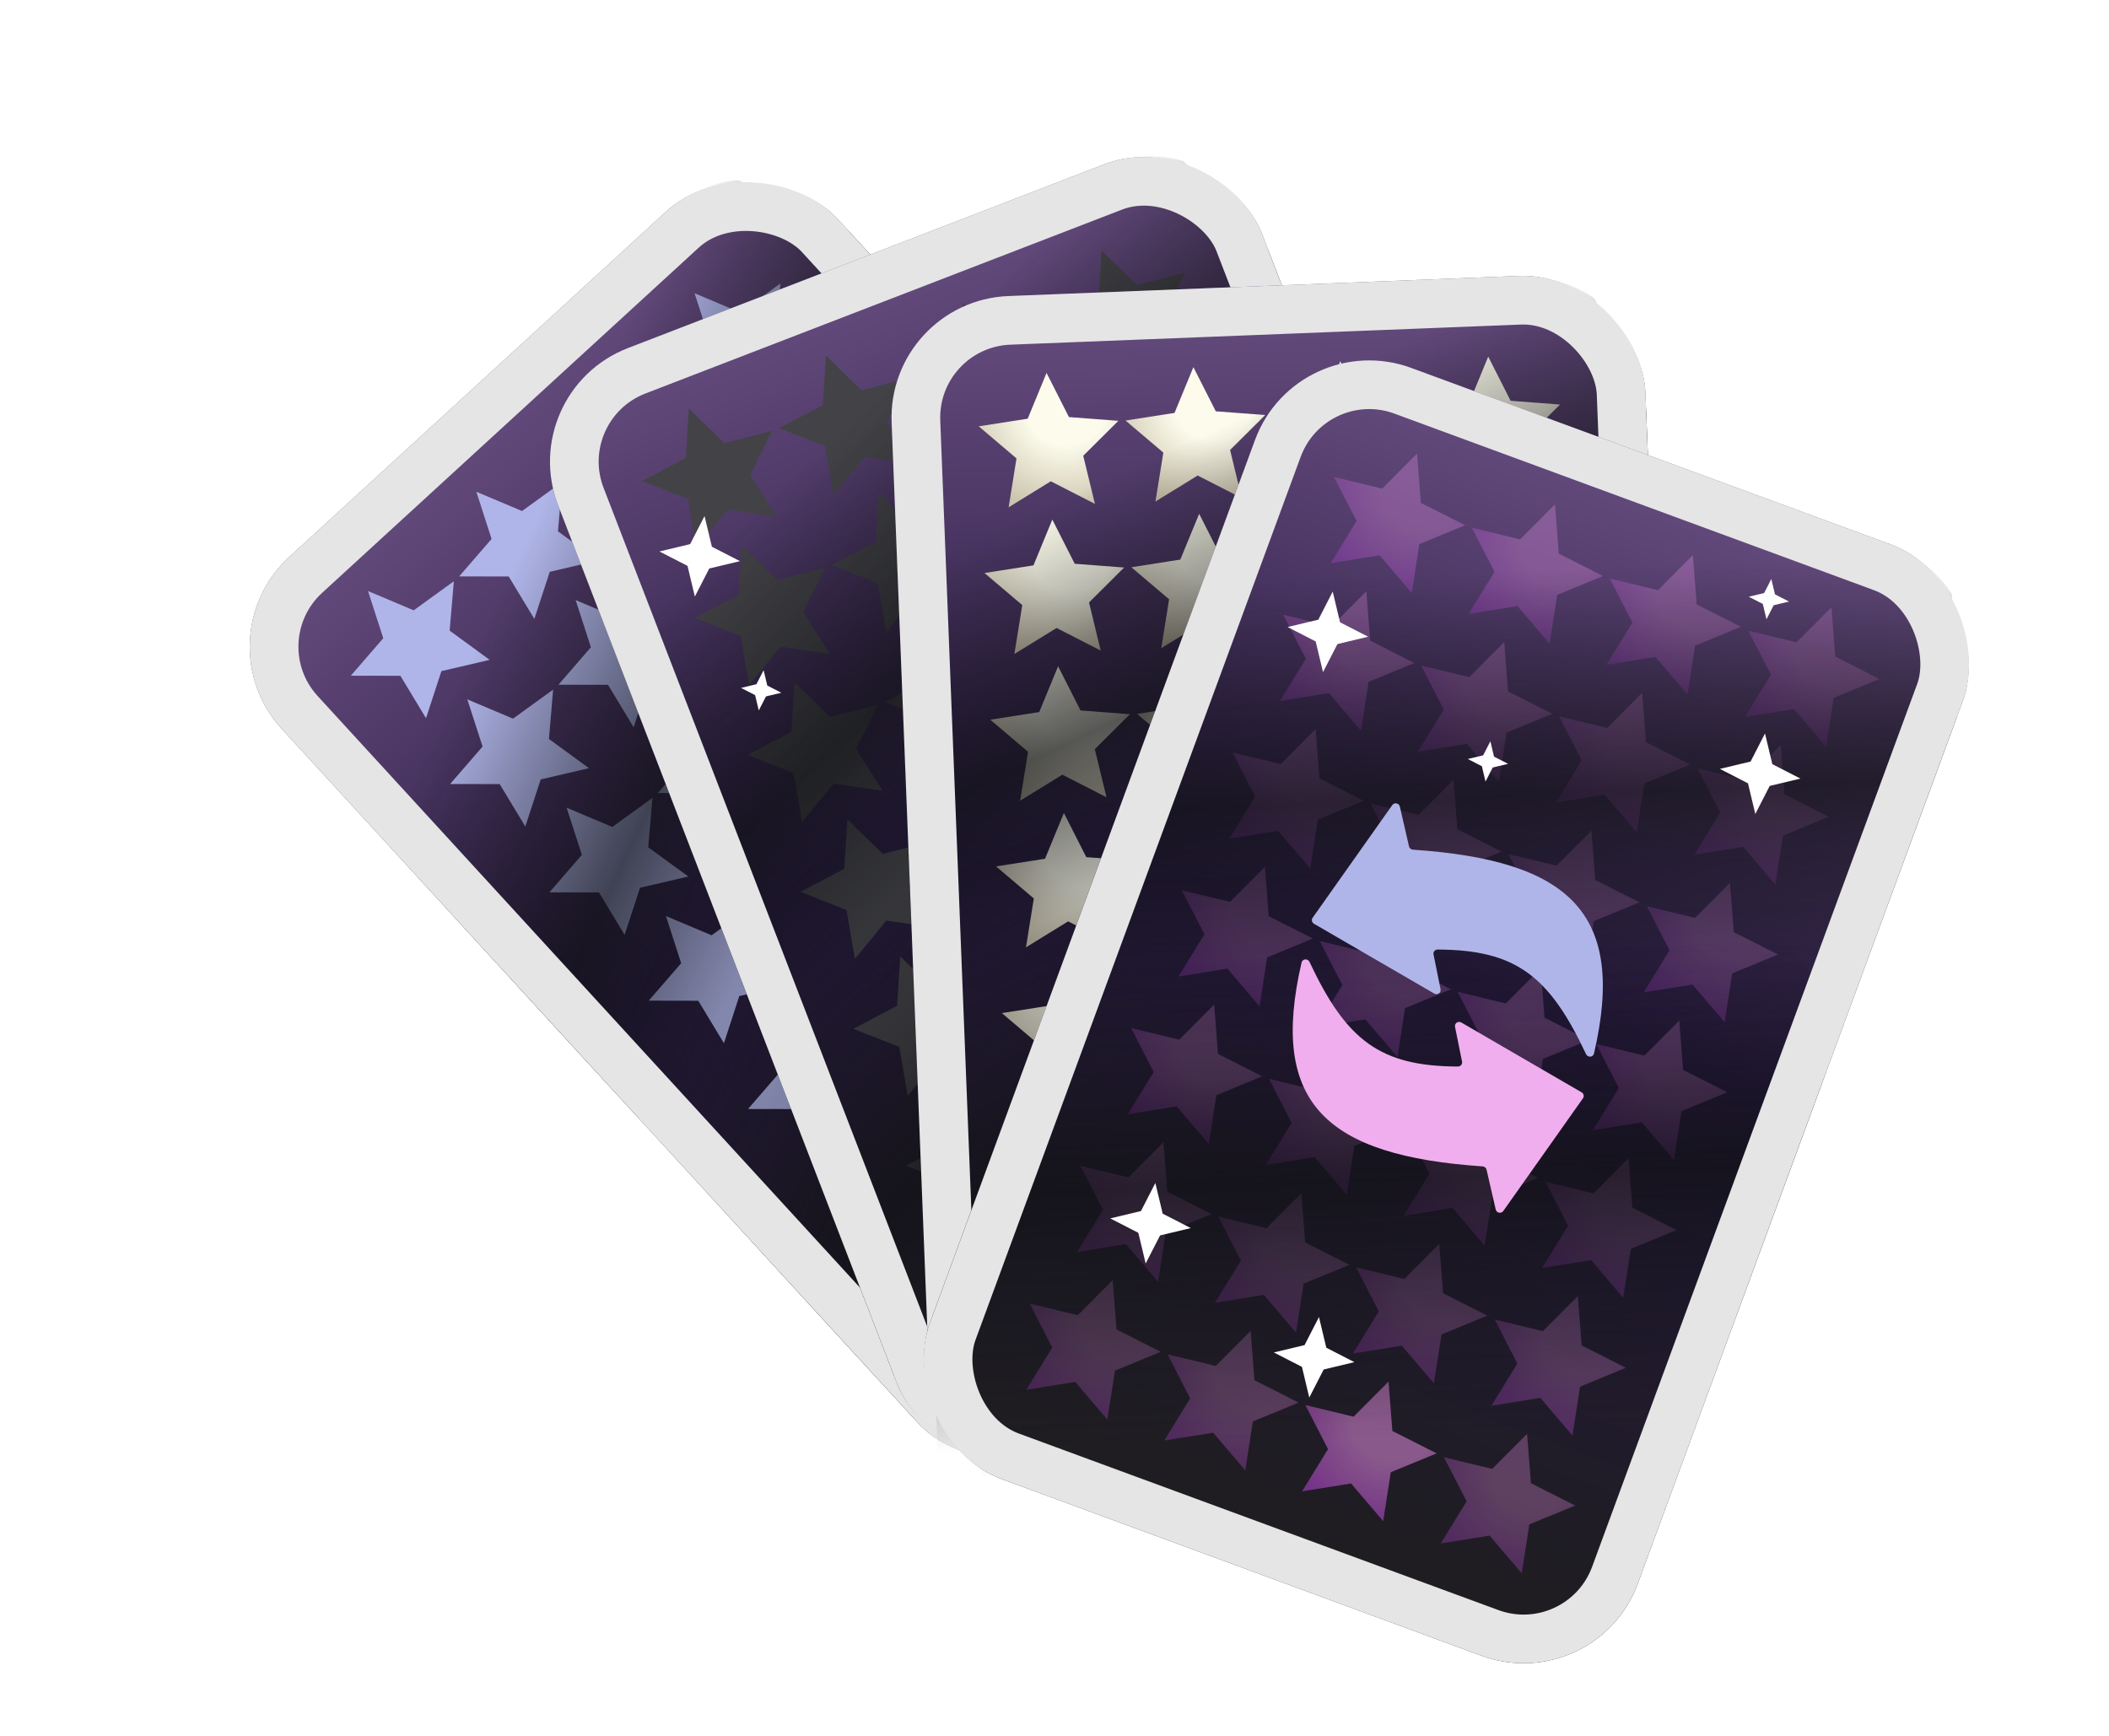 <svg width="260" height="214" viewBox="0 0 260 214" fill="none" xmlns="http://www.w3.org/2000/svg">
<rect x="24.597" y="78.807" width="93" height="146.143" rx="15" transform="rotate(-42.51 24.597 78.807)" fill="url(#paint0_linear_347_2192)"/>
<path d="M159.08 116.285L164.71 118.661L169.661 115.078L169.141 121.166L174.078 124.767L168.127 126.154L166.228 131.963L163.07 126.732L156.959 126.72L160.958 122.1L159.08 116.285Z" fill="#B0B5E9"/>
<path d="M145.533 128.519L151.163 130.894L156.113 127.311L155.593 133.4L160.53 137.001L154.579 138.388L152.68 144.196L149.522 138.965L143.411 138.954L147.41 134.334L145.533 128.519Z" fill="#B0B5E9"/>
<path d="M145.533 128.519L151.163 130.894L156.113 127.311L155.593 133.4L160.53 137.001L154.579 138.388L152.68 144.196L149.522 138.965L143.411 138.954L147.41 134.334L145.533 128.519Z" fill="#B0B5E9"/>
<path d="M132.178 140.76L137.808 143.136L142.758 139.553L142.238 145.642L147.175 149.242L141.224 150.63L139.325 156.438L136.167 151.207L130.056 151.196L134.055 146.575L132.178 140.76Z" fill="#B0B5E9"/>
<path d="M118.823 153.002L124.453 155.378L129.403 151.795L128.883 157.884L133.82 161.484L127.869 162.872L125.97 168.68L122.812 163.449L116.701 163.438L120.7 158.817L118.823 153.002Z" fill="#B0B5E9"/>
<path d="M146.839 102.93L152.469 105.305L157.419 101.723L156.899 107.811L161.837 111.412L155.885 112.799L153.987 118.608L150.828 113.376L144.717 113.365L148.716 108.745L146.839 102.93Z" fill="#B0B5E9"/>
<path d="M133.291 115.163L138.921 117.539L143.871 113.956L143.352 120.045L148.289 123.645L142.338 125.033L140.439 130.841L137.28 125.61L131.17 125.599L135.169 120.978L133.291 115.163Z" fill="#B0B5E9"/>
<path d="M119.936 127.405L125.566 129.781L130.516 126.198L129.997 132.287L134.934 135.887L128.983 137.275L127.084 143.083L123.925 137.852L117.815 137.841L121.814 133.22L119.936 127.405Z" fill="#B0B5E9"/>
<path d="M106.581 139.647L112.211 142.023L117.161 138.44L116.642 144.528L121.579 148.129L115.628 149.517L113.729 155.325L110.57 150.094L104.46 150.083L108.459 145.462L106.581 139.647Z" fill="#B0B5E9"/>
<path d="M134.596 89.575L140.227 91.95L145.177 88.368L144.657 94.456L149.594 98.057L143.643 99.444L141.744 105.252L138.586 100.021L132.475 100.01L136.474 95.39L134.596 89.575Z" fill="#B0B5E9"/>
<path d="M121.049 101.808L126.679 104.184L131.629 100.601L131.11 106.69L136.047 110.29L130.096 111.678L128.197 117.486L125.039 112.255L118.928 112.244L122.927 107.623L121.049 101.808Z" fill="#B0B5E9"/>
<path d="M107.694 114.05L113.324 116.426L118.274 112.843L117.755 118.932L122.692 122.532L116.741 123.92L114.842 129.728L111.684 124.497L105.573 124.486L109.572 119.865L107.694 114.05Z" fill="#B0B5E9"/>
<path d="M94.339 126.292L99.969 128.668L104.919 125.085L104.399 131.173L109.337 134.774L103.385 136.162L101.487 141.97L98.328 136.739L92.217 136.728L96.216 132.107L94.339 126.292Z" fill="#B0B5E9"/>
<path d="M122.355 76.22L127.985 78.595L132.935 75.013L132.415 81.101L137.353 84.702L131.402 86.089L129.503 91.897L126.344 86.666L120.234 86.655L124.233 82.035L122.355 76.22Z" fill="#B0B5E9"/>
<path d="M108.807 88.453L114.437 90.829L119.387 87.246L118.868 93.335L123.805 96.935L117.854 98.323L115.955 104.131L112.796 98.9L106.686 98.889L110.685 94.268L108.807 88.453Z" fill="#B0B5E9"/>
<path d="M95.452 100.695L101.082 103.071L106.032 99.488L105.513 105.576L110.45 109.177L104.499 110.565L102.6 116.373L99.441 111.142L93.331 111.131L97.33 106.51L95.452 100.695Z" fill="#B0B5E9"/>
<path d="M82.097 112.937L87.727 115.313L92.677 111.73L92.158 117.818L97.095 121.419L91.144 122.806L89.245 128.615L86.086 123.384L79.976 123.372L83.975 118.752L82.097 112.937Z" fill="#B0B5E9"/>
<path d="M110.113 62.865L115.743 65.24L120.693 61.657L120.174 67.746L125.111 71.347L119.16 72.734L117.261 78.542L114.103 73.311L107.992 73.3L111.991 68.68L110.113 62.865Z" fill="#B0B5E9"/>
<path d="M96.565 75.098L102.195 77.474L107.145 73.891L106.626 79.98L111.563 83.58L105.612 84.968L103.713 90.776L100.555 85.545L94.444 85.534L98.443 80.913L96.565 75.098Z" fill="#B0B5E9"/>
<path d="M83.21 87.34L88.84 89.716L93.79 86.133L93.271 92.221L98.208 95.822L92.257 97.21L90.358 103.018L87.2 97.787L81.089 97.775L85.088 93.155L83.21 87.34Z" fill="#B0B5E9"/>
<path d="M69.855 99.582L75.485 101.957L80.436 98.375L79.916 104.463L84.853 108.064L78.902 109.451L77.003 115.26L73.845 110.028L67.734 110.017L71.733 105.397L69.855 99.582Z" fill="#B0B5E9"/>
<path d="M97.871 49.51L103.501 51.885L108.451 48.302L107.932 54.391L112.869 57.992L106.918 59.379L105.019 65.187L101.86 59.956L95.75 59.945L99.749 55.325L97.871 49.51Z" fill="#B0B5E9"/>
<path d="M84.323 61.743L89.954 64.119L94.904 60.536L94.384 66.624L99.321 70.225L93.37 71.612L91.471 77.421L88.313 72.19L82.202 72.178L86.201 67.558L84.323 61.743Z" fill="#B0B5E9"/>
<path d="M70.969 73.985L76.599 76.361L81.549 72.778L81.029 78.866L85.966 82.467L80.015 83.854L78.117 89.663L74.958 84.431L68.847 84.42L72.846 79.8L70.969 73.985Z" fill="#B0B5E9"/>
<path d="M57.613 86.227L63.243 88.602L68.193 85.02L67.674 91.108L72.611 94.709L66.66 96.096L64.761 101.904L61.602 96.673L55.492 96.662L59.491 92.042L57.613 86.227Z" fill="#B0B5E9"/>
<path d="M85.629 36.155L91.259 38.53L96.209 34.947L95.69 41.036L100.627 44.637L94.676 46.024L92.777 51.832L89.619 46.601L83.508 46.59L87.507 41.97L85.629 36.155Z" fill="#B0B5E9"/>
<path d="M72.081 48.388L77.711 50.764L82.662 47.181L82.142 53.269L87.079 56.87L81.128 58.258L79.229 64.066L76.071 58.834L69.96 58.824L73.959 54.203L72.081 48.388Z" fill="#B0B5E9"/>
<path d="M58.726 60.63L64.356 63.005L69.306 59.423L68.787 65.511L73.724 69.112L67.773 70.499L65.874 76.308L62.716 71.076L56.605 71.065L60.604 66.445L58.726 60.63Z" fill="#B0B5E9"/>
<path d="M45.371 72.872L51.001 75.247L55.952 71.665L55.432 77.753L60.369 81.354L54.418 82.741L52.519 88.549L49.361 83.318L43.25 83.307L47.249 78.687L45.371 72.872Z" fill="#B0B5E9"/>
<path fill-rule="evenodd" clip-rule="evenodd" d="M133.644 60.138L94.009 145.033L78.79 137.928L47.356 103.636L84.353 24.391C86.403 23.123 88.684 22.398 90.996 22.209L104.771 28.64L133.644 60.138Z" fill="url(#paint1_linear_347_2192)"/>
<path fill-rule="evenodd" clip-rule="evenodd" d="M167.7 97.291L128.121 182.067L112.614 174.828L81.412 140.789L118.613 61.106C121.501 59.44 124.809 58.822 128.003 59.228L136.287 63.096C136.586 63.373 136.877 63.666 137.158 63.972L167.7 97.291Z" fill="url(#paint2_linear_347_2192)"/>
<rect x="28.836" y="78.991" width="87" height="140.143" rx="12" transform="rotate(-42.51 28.836 78.991)" stroke="#E5E5E5" stroke-width="6"/>
<rect x="63.414" y="48.316" width="93" height="146" rx="15" transform="rotate(-21.099 63.414 48.316)" fill="url(#paint3_linear_347_2192)"/>
<path d="M174.893 132.192L179.265 136.454L185.182 134.925L182.474 140.4L185.754 145.549L179.708 144.671L175.819 149.382L174.79 143.364L169.107 141.127L174.517 138.286L174.893 132.192Z" fill="#434347"/>
<path d="M157.815 138.636L162.187 142.898L168.103 141.368L165.396 146.843L168.676 151.992L162.63 151.114L158.741 155.826L157.712 149.808L152.028 147.571L157.438 144.73L157.815 138.636Z" fill="#434347"/>
<path d="M157.815 138.636L162.187 142.898L168.103 141.368L165.396 146.843L168.676 151.992L162.63 151.114L158.741 155.826L157.712 149.808L152.028 147.571L157.438 144.73L157.815 138.636Z" fill="#434347"/>
<path d="M140.913 145.158L145.285 149.419L151.201 147.89L148.493 153.365L151.773 158.514L145.727 157.636L141.838 162.348L140.81 156.33L135.126 154.093L140.536 151.252L140.913 145.158Z" fill="#434347"/>
<path d="M124.01 151.679L128.383 155.941L134.299 154.412L131.591 159.887L134.871 165.036L128.825 164.158L124.936 168.869L123.907 162.852L118.224 160.615L123.634 157.774L124.01 151.679Z" fill="#434347"/>
<path d="M168.378 115.306L172.75 119.568L178.666 118.039L175.959 123.514L179.239 128.663L173.193 127.785L169.304 132.496L168.275 126.479L162.591 124.241L168.001 121.4L168.378 115.306Z" fill="#434347"/>
<path d="M151.299 121.75L155.672 126.012L161.588 124.483L158.88 129.958L162.16 135.107L156.114 134.229L152.225 138.94L151.196 132.922L145.513 130.685L150.923 127.844L151.299 121.75Z" fill="#434347"/>
<path d="M134.397 128.272L138.769 132.534L144.685 131.004L141.978 136.479L145.258 141.628L139.212 140.75L135.323 145.462L134.294 139.444L128.61 137.207L134.02 134.366L134.397 128.272Z" fill="#434347"/>
<path d="M117.495 134.794L121.867 139.055L127.783 137.526L125.075 143.001L128.355 148.15L122.31 147.272L118.42 151.984L117.392 145.966L111.708 143.729L117.118 140.888L117.495 134.794Z" fill="#434347"/>
<path d="M161.862 98.42L166.235 102.682L172.151 101.153L169.443 106.628L172.723 111.777L166.677 110.899L162.788 115.61L161.759 109.593L156.076 107.356L161.486 104.515L161.862 98.42Z" fill="#434347"/>
<path d="M144.784 104.864L149.156 109.126L155.072 107.597L152.365 113.072L155.644 118.221L149.599 117.343L145.709 122.054L144.681 116.037L138.997 113.799L144.407 110.958L144.784 104.864Z" fill="#434347"/>
<path d="M127.881 111.386L132.254 115.648L138.17 114.119L135.462 119.594L138.742 124.743L132.696 123.865L128.807 128.576L127.778 122.558L122.095 120.321L127.505 117.48L127.881 111.386Z" fill="#434347"/>
<path d="M110.979 117.908L115.351 122.17L121.268 120.64L118.56 126.115L121.84 131.265L115.794 130.386L111.905 135.098L110.876 129.08L105.192 126.843L110.602 124.002L110.979 117.908Z" fill="#434347"/>
<path d="M155.347 81.535L159.719 85.796L165.635 84.267L162.927 89.742L166.207 94.891L160.162 94.013L156.272 98.725L155.244 92.707L149.56 90.47L154.97 87.629L155.347 81.535Z" fill="#434347"/>
<path d="M138.269 87.978L142.641 92.24L148.557 90.711L145.849 96.186L149.129 101.335L143.083 100.457L139.194 105.169L138.166 99.151L132.482 96.914L137.892 94.073L138.269 87.978Z" fill="#434347"/>
<path d="M121.366 94.5L125.739 98.762L131.655 97.233L128.947 102.708L132.227 107.857L126.181 106.979L122.292 111.69L121.263 105.673L115.58 103.436L120.99 100.594L121.366 94.5Z" fill="#434347"/>
<path d="M104.464 101.022L108.836 105.284L114.752 103.755L112.045 109.23L115.325 114.379L109.279 113.501L105.39 118.212L104.361 112.195L98.677 109.957L104.087 107.116L104.464 101.022Z" fill="#434347"/>
<path d="M148.832 64.649L153.204 68.911L159.12 67.382L156.412 72.856L159.692 78.005L153.646 77.127L149.757 81.839L148.728 75.821L143.045 73.584L148.455 70.743L148.832 64.649Z" fill="#434347"/>
<path d="M131.753 71.093L136.125 75.355L142.041 73.825L139.334 79.3L142.614 84.449L136.568 83.571L132.679 88.283L131.65 82.265L125.966 80.028L131.376 77.187L131.753 71.093Z" fill="#434347"/>
<path d="M114.851 77.615L119.223 81.876L125.139 80.347L122.431 85.822L125.711 90.971L119.665 90.093L115.776 94.805L114.748 88.787L109.064 86.55L114.474 83.709L114.851 77.615Z" fill="#434347"/>
<path d="M97.948 84.136L102.321 88.398L108.237 86.869L105.529 92.344L108.809 97.493L102.763 96.615L98.874 101.326L97.845 95.309L92.162 93.072L97.572 90.231L97.948 84.136Z" fill="#434347"/>
<path d="M142.316 47.763L146.688 52.025L152.604 50.496L149.897 55.971L153.177 61.12L147.131 60.242L143.242 64.953L142.213 58.935L136.529 56.698L141.939 53.857L142.316 47.763Z" fill="#434347"/>
<path d="M125.238 54.207L129.61 58.469L135.526 56.94L132.819 62.414L136.098 67.564L130.053 66.686L126.164 71.397L125.135 65.379L119.451 63.142L124.861 60.301L125.238 54.207Z" fill="#434347"/>
<path d="M108.335 60.729L112.708 64.99L118.624 63.461L115.916 68.936L119.196 74.085L113.15 73.207L109.261 77.919L108.232 71.901L102.549 69.664L107.959 66.823L108.335 60.729Z" fill="#434347"/>
<path d="M91.433 67.251L95.805 71.512L101.722 69.983L99.014 75.458L102.294 80.607L96.248 79.729L92.359 84.441L91.33 78.423L85.647 76.186L91.057 73.345L91.433 67.251Z" fill="#434347"/>
<path d="M135.801 30.878L140.173 35.139L146.089 33.61L143.382 39.085L146.661 44.234L140.616 43.356L136.727 48.068L135.698 42.05L130.014 39.813L135.424 36.972L135.801 30.878Z" fill="#434347"/>
<path d="M118.722 37.321L123.095 41.583L129.011 40.054L126.303 45.529L129.583 50.678L123.537 49.8L119.648 54.511L118.619 48.494L112.936 46.256L118.346 43.415L118.722 37.321Z" fill="#434347"/>
<path d="M101.82 43.843L106.192 48.105L112.108 46.576L109.401 52.051L112.681 57.2L106.635 56.322L102.746 61.033L101.717 55.015L96.033 52.778L101.443 49.937L101.82 43.843Z" fill="#434347"/>
<path d="M84.918 50.365L89.29 54.627L95.206 53.097L92.498 58.572L95.778 63.721L89.732 62.843L85.843 67.555L84.814 61.537L79.131 59.3L84.541 56.459L84.918 50.365Z" fill="#434347"/>
<path fill-rule="evenodd" clip-rule="evenodd" d="M171.729 70.688L103.826 135.223L92.256 123.066L75.527 79.708L138.909 19.468C141.282 19.036 143.671 19.194 145.893 19.863L156.362 30.863L171.729 70.688Z" fill="url(#paint4_linear_347_2192)"/>
<path fill-rule="evenodd" clip-rule="evenodd" d="M189.854 117.663L122.047 182.107L110.258 169.721L93.652 126.683L157.385 66.111C160.684 65.613 163.992 66.246 166.819 67.794L173.106 74.4C173.286 74.772 173.453 75.155 173.604 75.548L189.854 117.663Z" fill="url(#paint5_linear_347_2192)"/>
<rect x="67.292" y="50.035" width="87" height="140" rx="12" transform="rotate(-21.099 67.292 50.035)" stroke="#E5E5E5" stroke-width="6"/>
<rect x="109.33" y="37.09" width="93" height="146" rx="15" transform="rotate(-2.256 109.33 37.09)" fill="url(#paint6_linear_347_2192)"/>
<path d="M187.744 152.477L190.506 157.923L196.599 158.387L192.268 162.694L193.709 168.626L188.271 165.842L183.068 169.045L184.038 163.018L179.382 159.065L185.42 158.123L187.744 152.477Z" fill="url(#paint7_diamond_347_2192)"/>
<path d="M169.5 153.06L172.261 158.505L178.354 158.969L174.023 163.276L175.464 169.208L170.026 166.425L164.824 169.628L165.794 163.6L161.137 159.647L167.175 158.706L169.5 153.06Z" fill="url(#paint8_diamond_347_2192)"/>
<path d="M169.5 153.06L172.261 158.505L178.354 158.969L174.023 163.276L175.464 169.208L170.026 166.425L164.824 169.628L165.794 163.6L161.137 159.647L167.175 158.706L169.5 153.06Z" fill="url(#paint9_diamond_347_2192)"/>
<path d="M151.397 153.773L154.158 159.218L160.251 159.682L155.92 163.989L157.361 169.922L151.923 167.138L146.721 170.341L147.691 164.313L143.034 160.36L149.072 159.419L151.397 153.773Z" fill="url(#paint10_diamond_347_2192)"/>
<path d="M133.294 154.486L136.056 159.932L142.149 160.395L137.818 164.702L139.259 170.635L133.821 167.851L128.618 171.054L129.588 165.026L124.932 161.073L130.969 160.132L133.294 154.486Z" fill="url(#paint11_diamond_347_2192)"/>
<path d="M187.032 134.392L189.793 139.838L195.886 140.302L191.556 144.609L192.997 150.541L187.558 147.757L182.356 150.96L183.326 144.933L178.67 140.98L184.707 140.038L187.032 134.392Z" fill="url(#paint12_diamond_347_2192)"/>
<path d="M168.787 134.975L171.549 140.42L177.642 140.884L173.311 145.191L174.752 151.123L169.314 148.34L164.111 151.542L165.081 145.515L160.425 141.562L166.463 140.621L168.787 134.975Z" fill="url(#paint13_diamond_347_2192)"/>
<path d="M150.684 135.688L153.446 141.133L159.539 141.597L155.208 145.904L156.649 151.836L151.211 149.053L146.008 152.256L146.978 146.228L142.322 142.275L148.36 141.334L150.684 135.688Z" fill="url(#paint14_diamond_347_2192)"/>
<path d="M132.582 136.401L135.343 141.846L141.436 142.31L137.105 146.617L138.546 152.549L133.108 149.766L127.906 152.969L128.876 146.941L124.219 142.988L130.257 142.047L132.582 136.401Z" fill="url(#paint15_diamond_347_2192)"/>
<path d="M186.319 116.307L189.081 121.753L195.174 122.216L190.843 126.523L192.284 132.456L186.846 129.672L181.644 132.875L182.613 126.848L177.957 122.895L183.995 121.953L186.319 116.307Z" fill="url(#paint16_diamond_347_2192)"/>
<path d="M168.075 116.89L170.836 122.335L176.929 122.799L172.598 127.106L174.04 133.038L168.601 130.255L163.399 133.457L164.369 127.43L159.713 123.477L165.75 122.536L168.075 116.89Z" fill="url(#paint17_diamond_347_2192)"/>
<path d="M149.972 117.603L152.734 123.048L158.827 123.512L154.496 127.819L155.937 133.751L150.499 130.968L145.296 134.17L146.266 128.143L141.61 124.19L147.648 123.249L149.972 117.603Z" fill="url(#paint18_diamond_347_2192)"/>
<path d="M131.869 118.316L134.631 123.761L140.724 124.225L136.393 128.532L137.834 134.464L132.396 131.681L127.193 134.884L128.163 128.856L123.507 124.903L129.545 123.962L131.869 118.316Z" fill="url(#paint19_diamond_347_2192)"/>
<path d="M185.607 98.222L188.369 103.668L194.462 104.131L190.131 108.438L191.572 114.371L186.134 111.587L180.931 114.79L181.901 108.762L177.245 104.809L183.282 103.868L185.607 98.222Z" fill="url(#paint20_diamond_347_2192)"/>
<path d="M167.362 98.804L170.124 104.25L176.217 104.714L171.886 109.021L173.327 114.953L167.889 112.169L162.687 115.372L163.656 109.345L159 105.392L165.038 104.45L167.362 98.804Z" fill="url(#paint21_diamond_347_2192)"/>
<path d="M149.26 99.517L152.021 104.963L158.114 105.427L153.784 109.734L155.225 115.666L149.786 112.882L144.584 116.085L145.554 110.058L140.898 106.105L146.935 105.163L149.26 99.517Z" fill="url(#paint22_diamond_347_2192)"/>
<path d="M131.157 100.231L133.918 105.676L140.011 106.14L135.681 110.447L137.122 116.379L131.683 113.595L126.481 116.798L127.451 110.771L122.795 106.818L128.832 105.876L131.157 100.231Z" fill="url(#paint23_diamond_347_2192)"/>
<path d="M184.895 80.137L187.656 85.582L193.749 86.046L189.418 90.353L190.859 96.285L185.421 93.502L180.219 96.705L181.189 90.677L176.532 86.724L182.57 85.783L184.895 80.137Z" fill="url(#paint24_diamond_347_2192)"/>
<path d="M166.65 80.719L169.412 86.165L175.505 86.629L171.174 90.936L172.615 96.868L167.177 94.084L161.974 97.287L162.944 91.26L158.288 87.307L164.325 86.365L166.65 80.719Z" fill="url(#paint25_diamond_347_2192)"/>
<path d="M148.548 81.432L151.309 86.878L157.402 87.342L153.071 91.648L154.512 97.581L149.074 94.797L143.872 98L144.841 91.973L140.185 88.02L146.223 87.078L148.548 81.432Z" fill="url(#paint26_diamond_347_2192)"/>
<path d="M130.444 82.145L133.206 87.591L139.299 88.055L134.968 92.362L136.409 98.294L130.971 95.51L125.769 98.713L126.738 92.686L122.082 88.733L128.12 87.791L130.444 82.145Z" fill="url(#paint27_diamond_347_2192)"/>
<path d="M184.182 62.052L186.944 67.497L193.037 67.961L188.706 72.268L190.147 78.2L184.709 75.417L179.506 78.62L180.476 72.592L175.82 68.639L181.858 67.698L184.182 62.052Z" fill="url(#paint28_diamond_347_2192)"/>
<path d="M165.938 62.634L168.699 68.08L174.792 68.543L170.461 72.85L171.902 78.783L166.464 75.999L161.262 79.202L162.232 73.174L157.575 69.222L163.613 68.28L165.938 62.634Z" fill="url(#paint29_diamond_347_2192)"/>
<path d="M147.835 63.347L150.597 68.793L156.69 69.256L152.359 73.563L153.8 79.496L148.362 76.712L143.159 79.915L144.129 73.888L139.473 69.935L145.51 68.993L147.835 63.347Z" fill="url(#paint30_diamond_347_2192)"/>
<path d="M129.732 64.06L132.494 69.506L138.587 69.969L134.256 74.276L135.697 80.209L130.259 77.425L125.056 80.628L126.026 74.601L121.37 70.648L127.407 69.706L129.732 64.06Z" fill="url(#paint31_diamond_347_2192)"/>
<path d="M183.47 43.967L186.231 49.412L192.324 49.876L187.994 54.183L189.435 60.115L183.996 57.331L178.794 60.534L179.764 54.507L175.108 50.554L181.145 49.612L183.47 43.967Z" fill="url(#paint32_diamond_347_2192)"/>
<path d="M165.226 44.549L167.987 49.995L174.08 50.458L169.749 54.765L171.19 60.698L165.752 57.914L160.55 61.117L161.52 55.089L156.863 51.136L162.901 50.195L165.226 44.549Z" fill="url(#paint33_diamond_347_2192)"/>
<path d="M147.123 45.262L149.884 50.708L155.977 51.171L151.646 55.478L153.087 61.411L147.649 58.627L142.447 61.83L143.417 55.802L138.76 51.849L144.798 50.908L147.123 45.262Z" fill="url(#paint34_diamond_347_2192)"/>
<path d="M129.02 45.975L131.781 51.421L137.874 51.884L133.543 56.191L134.984 62.124L129.546 59.34L124.344 62.543L125.314 56.516L120.657 52.562L126.695 51.621L129.02 45.975Z" fill="url(#paint35_diamond_347_2192)"/>
<path fill-rule="evenodd" clip-rule="evenodd" d="M204.614 93.248L119.507 132.392L112.483 117.15L110.654 70.713L190.096 34.173C192.482 34.53 194.692 35.452 196.579 36.802L202.934 50.594L204.614 93.248Z" fill="url(#paint36_linear_347_2192)"/>
<path fill-rule="evenodd" clip-rule="evenodd" d="M206.596 143.559L121.608 182.649L114.452 167.119L112.636 121.024L192.517 84.283C195.8 84.878 198.727 86.546 200.902 88.923L204.719 97.206C204.769 97.616 204.803 98.033 204.819 98.454L206.596 143.559Z" fill="url(#paint37_linear_347_2192)"/>
<rect x="112.446" y="39.97" width="87" height="140" rx="12" transform="rotate(-2.256 112.446 39.97)" stroke="#E5E5E5" stroke-width="6"/>
<rect x="159.898" y="40.179" width="93" height="146" rx="15" transform="rotate(20.213 159.898 40.179)" fill="url(#paint38_linear_347_2192)"/>
<path d="M188.261 176.776L188.732 182.863L194.185 185.62L188.537 187.945L187.601 193.978L183.64 189.327L177.608 190.299L180.808 185.099L178.016 179.667L183.955 181.104L188.261 176.776Z" fill="url(#paint39_diamond_347_2192)"/>
<path d="M171.179 170.341L171.65 176.429L177.103 179.186L171.455 181.511L170.519 187.543L166.558 182.893L160.526 183.864L163.726 178.665L160.934 173.232L166.873 174.67L171.179 170.341Z" fill="url(#paint40_diamond_347_2192)"/>
<path d="M171.179 170.341L171.65 176.429L177.103 179.186L171.455 181.511L170.519 187.543L166.558 182.893L160.526 183.864L163.726 178.665L160.934 173.232L166.873 174.67L171.179 170.341Z" fill="url(#paint41_diamond_347_2192)"/>
<path d="M154.178 164.081L154.649 170.169L160.102 172.926L154.454 175.251L153.518 181.284L149.557 176.633L143.525 177.604L146.725 172.405L143.933 166.973L149.872 168.41L154.178 164.081Z" fill="url(#paint42_diamond_347_2192)"/>
<path d="M137.177 157.822L137.648 163.909L143.101 166.666L137.453 168.991L136.517 175.024L132.556 170.373L126.524 171.345L129.724 166.146L126.932 160.713L132.871 162.151L137.177 157.822Z" fill="url(#paint43_diamond_347_2192)"/>
<path d="M194.515 159.791L194.985 165.879L200.439 168.636L194.791 170.961L193.855 176.993L189.893 172.343L183.862 173.314L187.062 168.115L184.27 162.682L190.209 164.12L194.515 159.791Z" fill="url(#paint44_diamond_347_2192)"/>
<path d="M177.433 153.357L177.903 159.444L183.357 162.201L177.709 164.526L176.773 170.559L172.811 165.908L166.78 166.88L169.98 161.68L167.188 156.248L173.127 157.685L177.433 153.357Z" fill="url(#paint45_diamond_347_2192)"/>
<path d="M160.432 147.097L160.902 153.184L166.356 155.942L160.708 158.266L159.772 164.299L155.81 159.648L149.779 160.62L152.979 155.421L150.187 149.988L156.126 151.426L160.432 147.097Z" fill="url(#paint46_diamond_347_2192)"/>
<path d="M143.43 140.837L143.901 146.925L149.354 149.682L143.706 152.007L142.77 158.04L138.809 153.389L132.777 154.36L135.977 149.161L133.185 143.729L139.124 145.166L143.43 140.837Z" fill="url(#paint47_diamond_347_2192)"/>
<path d="M200.768 142.807L201.239 148.894L206.692 151.651L201.044 153.976L200.108 160.009L196.147 155.358L190.115 156.329L193.315 151.13L190.523 145.698L196.462 147.135L200.768 142.807Z" fill="url(#paint48_diamond_347_2192)"/>
<path d="M183.686 136.372L184.157 142.46L189.61 145.217L183.962 147.542L183.026 153.574L179.065 148.924L173.033 149.895L176.233 144.696L173.441 139.263L179.38 140.701L183.686 136.372Z" fill="url(#paint49_diamond_347_2192)"/>
<path d="M166.685 130.112L167.156 136.2L172.609 138.957L166.961 141.282L166.025 147.315L162.064 142.664L156.032 143.635L159.232 138.436L156.44 133.004L162.379 134.441L166.685 130.112Z" fill="url(#paint50_diamond_347_2192)"/>
<path d="M149.684 123.853L150.154 129.94L155.608 132.697L149.959 135.022L149.024 141.055L145.062 136.404L139.031 137.376L142.231 132.177L139.439 126.744L145.378 128.182L149.684 123.853Z" fill="url(#paint51_diamond_347_2192)"/>
<path d="M207.022 125.822L207.492 131.91L212.946 134.667L207.297 136.991L206.362 143.024L202.4 138.374L196.369 139.345L199.569 134.146L196.777 128.713L202.716 130.151L207.022 125.822Z" fill="url(#paint52_diamond_347_2192)"/>
<path d="M189.94 119.388L190.41 125.475L195.864 128.232L190.215 130.557L189.28 136.59L185.318 131.939L179.287 132.911L182.487 127.711L179.694 122.279L185.634 123.716L189.94 119.388Z" fill="url(#paint53_diamond_347_2192)"/>
<path d="M172.939 113.128L173.409 119.215L178.863 121.973L173.214 124.297L172.279 130.33L168.317 125.679L162.286 126.651L165.486 121.452L162.694 116.019L168.633 117.457L172.939 113.128Z" fill="url(#paint54_diamond_347_2192)"/>
<path d="M155.938 106.868L156.408 112.956L161.862 115.713L156.213 118.038L155.278 124.071L151.316 119.42L145.285 120.391L148.485 115.192L145.693 109.76L151.632 111.197L155.938 106.868Z" fill="url(#paint55_diamond_347_2192)"/>
<path d="M213.275 108.837L213.746 114.925L219.199 117.682L213.551 120.007L212.616 126.04L208.654 121.389L202.623 122.36L205.822 117.161L203.03 111.729L208.97 113.166L213.275 108.837Z" fill="url(#paint56_diamond_347_2192)"/>
<path d="M196.193 102.403L196.664 108.491L202.117 111.248L196.469 113.572L195.534 119.605L191.572 114.955L185.541 115.926L188.74 110.727L185.948 105.294L191.888 106.732L196.193 102.403Z" fill="url(#paint57_diamond_347_2192)"/>
<path d="M179.192 96.143L179.663 102.231L185.116 104.988L179.468 107.313L178.532 113.346L174.571 108.695L168.539 109.666L171.739 104.467L168.947 99.035L174.886 100.472L179.192 96.143Z" fill="url(#paint58_diamond_347_2192)"/>
<path d="M162.191 89.884L162.662 95.971L168.115 98.728L162.467 101.053L161.531 107.086L157.57 102.435L151.538 103.407L154.738 98.208L151.946 92.775L157.885 94.213L162.191 89.884Z" fill="url(#paint59_diamond_347_2192)"/>
<path d="M219.529 91.853L220 97.941L225.453 100.698L219.805 103.022L218.869 109.055L214.908 104.405L208.876 105.376L212.076 100.177L209.284 94.744L215.223 96.182L219.529 91.853Z" fill="url(#paint60_diamond_347_2192)"/>
<path d="M202.447 85.418L202.918 91.506L208.371 94.263L202.723 96.588L201.787 102.621L197.826 97.97L191.794 98.941L194.994 93.742L192.202 88.31L198.141 89.747L202.447 85.418Z" fill="url(#paint61_diamond_347_2192)"/>
<path d="M185.445 79.159L185.916 85.246L191.369 88.004L185.721 90.328L184.786 96.361L180.824 91.71L174.793 92.682L177.992 87.483L175.2 82.05L181.139 83.488L185.445 79.159Z" fill="url(#paint62_diamond_347_2192)"/>
<path d="M168.444 72.899L168.915 78.987L174.368 81.744L168.72 84.069L167.785 90.102L163.823 85.451L157.792 86.422L160.991 81.223L158.199 75.791L164.138 77.228L168.444 72.899Z" fill="url(#paint63_diamond_347_2192)"/>
<path d="M225.782 74.868L226.253 80.956L231.706 83.713L226.058 86.038L225.122 92.071L221.161 87.42L215.129 88.391L218.329 83.192L215.537 77.76L221.476 79.197L225.782 74.868Z" fill="url(#paint64_diamond_347_2192)"/>
<path d="M208.7 68.434L209.171 74.522L214.624 77.279L208.976 79.603L208.04 85.636L204.079 80.986L198.047 81.957L201.247 76.758L198.455 71.325L204.394 72.763L208.7 68.434Z" fill="url(#paint65_diamond_347_2192)"/>
<path d="M191.699 62.174L192.17 68.262L197.623 71.019L191.975 73.344L191.039 79.377L187.078 74.726L181.046 75.697L184.246 70.498L181.454 65.066L187.393 66.503L191.699 62.174Z" fill="url(#paint66_diamond_347_2192)"/>
<path d="M174.698 55.915L175.169 62.002L180.622 64.759L174.974 67.084L174.038 73.117L170.077 68.466L164.045 69.438L167.245 64.239L164.453 58.806L170.392 60.243L174.698 55.915Z" fill="url(#paint67_diamond_347_2192)"/>
<path fill-rule="evenodd" clip-rule="evenodd" d="M226.487 128.489L132.88 132.136L132.215 115.367L148.273 71.755L235.648 68.351C237.716 69.593 239.406 71.289 240.634 73.258L241.236 88.431L226.487 128.489Z" fill="url(#paint68_linear_347_2192)"/>
<path fill-rule="evenodd" clip-rule="evenodd" d="M209.09 175.739L115.614 179.381L114.937 162.295L130.876 119.005L218.734 115.582C221.541 117.386 223.608 120.046 224.71 123.074L225.071 132.187C224.961 132.586 224.833 132.983 224.687 133.379L209.09 175.739Z" fill="url(#paint69_linear_347_2192)"/>
<rect x="161.677" y="44.031" width="87" height="140" rx="12" transform="rotate(20.213 161.677 44.031)" stroke="#E5E5E5" stroke-width="6"/>
<path d="M174.189 104.756C193.472 106.071 200.538 112.537 196.511 129.888C196.4 130.363 195.741 130.415 195.532 129.97C190.977 120.256 186.813 117.108 177.231 117.068C176.907 117.067 176.663 117.36 176.727 117.674L177.592 121.961C177.68 122.396 177.209 122.725 176.822 122.5L161.989 113.89C161.726 113.737 161.649 113.395 161.822 113.15L171.643 99.258C171.901 98.893 172.477 99.009 172.577 99.446L173.704 104.351C173.756 104.575 173.957 104.74 174.189 104.756Z" fill="#B0B5E9"/>
<path d="M182.781 143.806C163.498 142.49 156.431 136.024 160.459 118.674C160.569 118.199 161.229 118.146 161.437 118.591C165.993 128.305 170.156 131.454 179.739 131.493C180.063 131.494 180.306 131.202 180.243 130.887L179.378 126.6C179.29 126.166 179.76 125.837 180.148 126.062L194.98 134.672C195.244 134.825 195.321 135.166 195.148 135.412L185.327 149.304C185.069 149.668 184.493 149.552 184.392 149.116L183.266 144.211C183.214 143.986 183.013 143.821 182.781 143.806Z" fill="#F1AEEE"/>
<path d="M22.145 65.708L23.086 69.644L26.686 71.492L22.75 72.433L20.902 76.034L19.961 72.098L16.361 70.25L20.297 69.309L22.145 65.708Z" fill="white"/>
<g filter="url(#filter0_f_347_2192)">
<path d="M22.718 60.943L24.528 68.512L31.452 72.066L23.883 73.875L20.329 80.799L18.519 73.23L11.595 69.677L19.165 67.867L22.718 60.943Z" fill="white"/>
</g>
<path d="M86.571 66.006L87.041 67.974L88.841 68.898L86.873 69.368L85.95 71.168L85.479 69.201L83.679 68.277L85.647 67.806L86.571 66.006Z" fill="white"/>
<g filter="url(#filter1_f_347_2192)">
<path d="M86.857 63.623L87.762 67.408L91.224 69.184L87.439 70.089L85.662 73.551L84.757 69.767L81.295 67.99L85.08 67.085L86.857 63.623Z" fill="white"/>
</g>
<path d="M67.169 135.184L67.64 137.152L69.44 138.076L67.472 138.546L66.548 140.346L66.078 138.378L64.277 137.454L66.245 136.984L67.169 135.184Z" fill="white"/>
<g filter="url(#filter2_f_347_2192)">
<path d="M67.455 132.801L68.36 136.585L71.822 138.362L68.038 139.267L66.261 142.729L65.356 138.944L61.894 137.168L65.679 136.263L67.455 132.801Z" fill="white"/>
</g>
<path d="M142.147 148.233L142.618 150.201L144.418 151.125L142.45 151.595L141.526 153.395L141.056 151.427L139.255 150.503L141.223 150.033L142.147 148.233Z" fill="white"/>
<g filter="url(#filter3_f_347_2192)">
<path d="M142.433 145.85L143.338 149.635L146.8 151.411L143.016 152.316L141.239 155.778L140.334 151.993L136.872 150.217L140.657 149.312L142.433 145.85Z" fill="white"/>
</g>
<path d="M217.305 92.813L217.776 94.781L219.576 95.705L217.608 96.175L216.684 97.976L216.213 96.008L214.413 95.084L216.381 94.613L217.305 92.813Z" fill="white"/>
<g filter="url(#filter4_f_347_2192)">
<path d="M217.591 90.43L218.496 94.215L221.958 95.992L218.173 96.896L216.397 100.359L215.492 96.574L212.03 94.797L215.814 93.892L217.591 90.43Z" fill="white"/>
</g>
<path d="M164.013 75.322L164.483 77.29L166.283 78.214L164.315 78.685L163.391 80.485L162.921 78.517L161.121 77.593L163.089 77.123L164.013 75.322Z" fill="white"/>
<g filter="url(#filter5_f_347_2192)">
<path d="M164.299 72.939L165.204 76.724L168.666 78.501L164.881 79.406L163.104 82.868L162.199 79.083L158.737 77.306L162.522 76.402L164.299 72.939Z" fill="white"/>
</g>
<path d="M167.365 22.343L167.835 24.311L169.635 25.235L167.667 25.706L166.743 27.506L166.273 25.538L164.473 24.614L166.441 24.144L167.365 22.343Z" fill="white"/>
<g filter="url(#filter6_f_347_2192)">
<path d="M167.651 19.961L168.556 23.745L172.018 25.522L168.233 26.427L166.456 29.889L165.551 26.104L162.089 24.328L165.874 23.423L167.651 19.961Z" fill="white"/>
</g>
<path d="M219.185 177.645L219.656 179.613L221.456 180.537L219.488 181.007L218.564 182.808L218.094 180.84L216.293 179.916L218.262 179.445L219.185 177.645Z" fill="white"/>
<g filter="url(#filter7_f_347_2192)">
<path d="M219.472 175.262L220.376 179.047L223.839 180.824L220.054 181.728L218.277 185.191L217.372 181.406L213.91 179.629L217.695 178.724L219.472 175.262Z" fill="white"/>
</g>
<path d="M162.318 164.76L162.788 166.728L164.589 167.652L162.62 168.123L161.697 169.923L161.226 167.955L159.426 167.031L161.394 166.56L162.318 164.76Z" fill="white"/>
<g filter="url(#filter8_f_347_2192)">
<path d="M162.604 162.377L163.509 166.162L166.971 167.939L163.186 168.844L161.409 172.306L160.505 168.521L157.042 166.744L160.827 165.839L162.604 162.377Z" fill="white"/>
</g>
<path d="M93.996 83.82L94.231 84.804L95.131 85.266L94.147 85.501L93.685 86.401L93.45 85.418L92.55 84.956L93.534 84.72L93.996 83.82Z" fill="white"/>
<g filter="url(#filter9_f_347_2192)">
<path d="M94.139 82.629L94.591 84.521L96.322 85.409L94.43 85.862L93.542 87.593L93.089 85.701L91.358 84.812L93.251 84.36L94.139 82.629Z" fill="white"/>
</g>
<path d="M183.59 92.584L183.826 93.568L184.726 94.03L183.742 94.266L183.28 95.166L183.045 94.182L182.145 93.72L183.129 93.485L183.59 92.584Z" fill="white"/>
<g filter="url(#filter10_f_347_2192)">
<path d="M183.734 91.393L184.186 93.285L185.917 94.174L184.025 94.626L183.136 96.357L182.684 94.465L180.953 93.576L182.845 93.124L183.734 91.393Z" fill="white"/>
</g>
<path d="M218.228 72.578L218.463 73.562L219.364 74.024L218.38 74.26L217.918 75.16L217.682 74.176L216.782 73.714L217.766 73.479L218.228 72.578Z" fill="white"/>
<g filter="url(#filter11_f_347_2192)">
<path d="M218.371 71.387L218.824 73.279L220.555 74.168L218.662 74.62L217.774 76.351L217.322 74.459L215.591 73.57L217.483 73.118L218.371 71.387Z" fill="white"/>
</g>
<path d="M233.486 46.212L233.722 47.196L234.622 47.658L233.638 47.893L233.176 48.794L232.941 47.81L232.041 47.348L233.025 47.112L233.486 46.212Z" fill="white"/>
<g filter="url(#filter12_f_347_2192)">
<path d="M233.63 45.021L234.082 46.913L235.813 47.801L233.921 48.254L233.032 49.985L232.58 48.093L230.849 47.204L232.741 46.752L233.63 45.021Z" fill="white"/>
</g>
<path d="M238.256 127.967L239.197 131.903L242.797 133.751L238.861 134.692L237.013 138.293L236.072 134.357L232.472 132.509L236.408 131.568L238.256 127.967Z" fill="white"/>
<g filter="url(#filter13_f_347_2192)">
<path d="M238.829 123.201L240.639 130.771L247.563 134.324L239.993 136.134L236.44 143.058L234.63 135.489L227.706 131.935L235.275 130.126L238.829 123.201Z" fill="white"/>
</g>
<defs>
<filter id="filter0_f_347_2192" x="7.595" y="56.943" width="27.857" height="27.857" filterUnits="userSpaceOnUse" color-interpolation-filters="sRGB">
<feFlood flood-opacity="0" result="BackgroundImageFix"/>
<feBlend mode="normal" in="SourceGraphic" in2="BackgroundImageFix" result="shape"/>
<feGaussianBlur stdDeviation="2" result="effect1_foregroundBlur_347_2192"/>
</filter>
<filter id="filter1_f_347_2192" x="77.295" y="59.623" width="17.928" height="17.928" filterUnits="userSpaceOnUse" color-interpolation-filters="sRGB">
<feFlood flood-opacity="0" result="BackgroundImageFix"/>
<feBlend mode="normal" in="SourceGraphic" in2="BackgroundImageFix" result="shape"/>
<feGaussianBlur stdDeviation="2" result="effect1_foregroundBlur_347_2192"/>
</filter>
<filter id="filter2_f_347_2192" x="57.894" y="128.801" width="17.928" height="17.928" filterUnits="userSpaceOnUse" color-interpolation-filters="sRGB">
<feFlood flood-opacity="0" result="BackgroundImageFix"/>
<feBlend mode="normal" in="SourceGraphic" in2="BackgroundImageFix" result="shape"/>
<feGaussianBlur stdDeviation="2" result="effect1_foregroundBlur_347_2192"/>
</filter>
<filter id="filter3_f_347_2192" x="132.872" y="141.85" width="17.928" height="17.928" filterUnits="userSpaceOnUse" color-interpolation-filters="sRGB">
<feFlood flood-opacity="0" result="BackgroundImageFix"/>
<feBlend mode="normal" in="SourceGraphic" in2="BackgroundImageFix" result="shape"/>
<feGaussianBlur stdDeviation="2" result="effect1_foregroundBlur_347_2192"/>
</filter>
<filter id="filter4_f_347_2192" x="208.03" y="86.43" width="17.928" height="17.928" filterUnits="userSpaceOnUse" color-interpolation-filters="sRGB">
<feFlood flood-opacity="0" result="BackgroundImageFix"/>
<feBlend mode="normal" in="SourceGraphic" in2="BackgroundImageFix" result="shape"/>
<feGaussianBlur stdDeviation="2" result="effect1_foregroundBlur_347_2192"/>
</filter>
<filter id="filter5_f_347_2192" x="154.737" y="68.939" width="17.928" height="17.928" filterUnits="userSpaceOnUse" color-interpolation-filters="sRGB">
<feFlood flood-opacity="0" result="BackgroundImageFix"/>
<feBlend mode="normal" in="SourceGraphic" in2="BackgroundImageFix" result="shape"/>
<feGaussianBlur stdDeviation="2" result="effect1_foregroundBlur_347_2192"/>
</filter>
<filter id="filter6_f_347_2192" x="158.089" y="15.961" width="17.928" height="17.928" filterUnits="userSpaceOnUse" color-interpolation-filters="sRGB">
<feFlood flood-opacity="0" result="BackgroundImageFix"/>
<feBlend mode="normal" in="SourceGraphic" in2="BackgroundImageFix" result="shape"/>
<feGaussianBlur stdDeviation="2" result="effect1_foregroundBlur_347_2192"/>
</filter>
<filter id="filter7_f_347_2192" x="209.91" y="171.262" width="17.928" height="17.928" filterUnits="userSpaceOnUse" color-interpolation-filters="sRGB">
<feFlood flood-opacity="0" result="BackgroundImageFix"/>
<feBlend mode="normal" in="SourceGraphic" in2="BackgroundImageFix" result="shape"/>
<feGaussianBlur stdDeviation="2" result="effect1_foregroundBlur_347_2192"/>
</filter>
<filter id="filter8_f_347_2192" x="153.042" y="158.377" width="17.928" height="17.928" filterUnits="userSpaceOnUse" color-interpolation-filters="sRGB">
<feFlood flood-opacity="0" result="BackgroundImageFix"/>
<feBlend mode="normal" in="SourceGraphic" in2="BackgroundImageFix" result="shape"/>
<feGaussianBlur stdDeviation="2" result="effect1_foregroundBlur_347_2192"/>
</filter>
<filter id="filter9_f_347_2192" x="87.358" y="78.629" width="12.964" height="12.964" filterUnits="userSpaceOnUse" color-interpolation-filters="sRGB">
<feFlood flood-opacity="0" result="BackgroundImageFix"/>
<feBlend mode="normal" in="SourceGraphic" in2="BackgroundImageFix" result="shape"/>
<feGaussianBlur stdDeviation="2" result="effect1_foregroundBlur_347_2192"/>
</filter>
<filter id="filter10_f_347_2192" x="176.953" y="87.393" width="12.964" height="12.964" filterUnits="userSpaceOnUse" color-interpolation-filters="sRGB">
<feFlood flood-opacity="0" result="BackgroundImageFix"/>
<feBlend mode="normal" in="SourceGraphic" in2="BackgroundImageFix" result="shape"/>
<feGaussianBlur stdDeviation="2" result="effect1_foregroundBlur_347_2192"/>
</filter>
<filter id="filter11_f_347_2192" x="211.59" y="67.387" width="12.964" height="12.964" filterUnits="userSpaceOnUse" color-interpolation-filters="sRGB">
<feFlood flood-opacity="0" result="BackgroundImageFix"/>
<feBlend mode="normal" in="SourceGraphic" in2="BackgroundImageFix" result="shape"/>
<feGaussianBlur stdDeviation="2" result="effect1_foregroundBlur_347_2192"/>
</filter>
<filter id="filter12_f_347_2192" x="226.849" y="41.021" width="12.964" height="12.964" filterUnits="userSpaceOnUse" color-interpolation-filters="sRGB">
<feFlood flood-opacity="0" result="BackgroundImageFix"/>
<feBlend mode="normal" in="SourceGraphic" in2="BackgroundImageFix" result="shape"/>
<feGaussianBlur stdDeviation="2" result="effect1_foregroundBlur_347_2192"/>
</filter>
<filter id="filter13_f_347_2192" x="223.706" y="119.201" width="27.857" height="27.857" filterUnits="userSpaceOnUse" color-interpolation-filters="sRGB">
<feFlood flood-opacity="0" result="BackgroundImageFix"/>
<feBlend mode="normal" in="SourceGraphic" in2="BackgroundImageFix" result="shape"/>
<feGaussianBlur stdDeviation="2" result="effect1_foregroundBlur_347_2192"/>
</filter>
<linearGradient id="paint0_linear_347_2192" x1="71.097" y1="78.807" x2="71.097" y2="224.95" gradientUnits="userSpaceOnUse">
<stop stop-color="#674D80"/>
<stop offset="0.469" stop-color="#24173C"/>
<stop offset="1" stop-color="#1E1E1E"/>
</linearGradient>
<linearGradient id="paint1_linear_347_2192" x1="63.25" y1="70.053" x2="117.27" y2="95.337" gradientUnits="userSpaceOnUse">
<stop stop-color="#0E0F11" stop-opacity="0"/>
<stop offset="0.464" stop-color="#101114" stop-opacity="0.7"/>
<stop offset="1" stop-color="#16171B" stop-opacity="0"/>
</linearGradient>
<linearGradient id="paint2_linear_347_2192" x1="97.168" y1="107.056" x2="151.136" y2="132.338" gradientUnits="userSpaceOnUse">
<stop stop-color="#0E0F11" stop-opacity="0"/>
<stop offset="0.469" stop-color="#101114" stop-opacity="0.7"/>
<stop offset="1" stop-color="#16171B" stop-opacity="0"/>
</linearGradient>
<linearGradient id="paint3_linear_347_2192" x1="109.914" y1="48.316" x2="109.914" y2="194.316" gradientUnits="userSpaceOnUse">
<stop stop-color="#674D80"/>
<stop offset="0.469" stop-color="#24173C"/>
<stop offset="1" stop-color="#1E1E1E"/>
</linearGradient>
<linearGradient id="paint4_linear_347_2192" x1="102.588" y1="54.257" x2="143.601" y2="97.495" gradientUnits="userSpaceOnUse">
<stop stop-color="#0E0F11" stop-opacity="0"/>
<stop offset="0.464" stop-color="#101114" stop-opacity="0.7"/>
<stop offset="1" stop-color="#16171B" stop-opacity="0"/>
</linearGradient>
<linearGradient id="paint5_linear_347_2192" x1="120.64" y1="101.043" x2="161.605" y2="144.259" gradientUnits="userSpaceOnUse">
<stop stop-color="#0E0F11" stop-opacity="0"/>
<stop offset="0.469" stop-color="#101114" stop-opacity="0.7"/>
<stop offset="1" stop-color="#16171B" stop-opacity="0"/>
</linearGradient>
<linearGradient id="paint6_linear_347_2192" x1="155.83" y1="37.09" x2="155.83" y2="183.09" gradientUnits="userSpaceOnUse">
<stop stop-color="#674D80"/>
<stop offset="0.469" stop-color="#24173C"/>
<stop offset="1" stop-color="#1E1E1E"/>
</linearGradient>
<radialGradient id="paint7_diamond_347_2192" cx="0" cy="0" r="1" gradientUnits="userSpaceOnUse" gradientTransform="translate(190.283 156.231) rotate(132.344) scale(14.602 14.151)">
<stop offset="0.359" stop-color="#FCFBEC"/>
<stop offset="0.943" stop-color="#CBC4AC"/>
</radialGradient>
<radialGradient id="paint8_diamond_347_2192" cx="0" cy="0" r="1" gradientUnits="userSpaceOnUse" gradientTransform="translate(172.038 156.814) rotate(132.344) scale(14.602 14.151)">
<stop offset="0.359" stop-color="#FCFBEC"/>
<stop offset="0.943" stop-color="#CBC4AC"/>
</radialGradient>
<radialGradient id="paint9_diamond_347_2192" cx="0" cy="0" r="1" gradientUnits="userSpaceOnUse" gradientTransform="translate(172.038 156.814) rotate(132.344) scale(14.602 14.151)">
<stop offset="0.359" stop-color="#FCFBEC"/>
<stop offset="0.943" stop-color="#CBC4AC"/>
</radialGradient>
<radialGradient id="paint10_diamond_347_2192" cx="0" cy="0" r="1" gradientUnits="userSpaceOnUse" gradientTransform="translate(153.935 157.527) rotate(132.344) scale(14.602 14.151)">
<stop offset="0.359" stop-color="#FCFBEC"/>
<stop offset="0.943" stop-color="#CBC4AC"/>
</radialGradient>
<radialGradient id="paint11_diamond_347_2192" cx="0" cy="0" r="1" gradientUnits="userSpaceOnUse" gradientTransform="translate(135.833 158.24) rotate(132.344) scale(14.602 14.151)">
<stop offset="0.359" stop-color="#FCFBEC"/>
<stop offset="0.943" stop-color="#CBC4AC"/>
</radialGradient>
<radialGradient id="paint12_diamond_347_2192" cx="0" cy="0" r="1" gradientUnits="userSpaceOnUse" gradientTransform="translate(189.571 138.146) rotate(132.344) scale(14.602 14.151)">
<stop offset="0.359" stop-color="#FCFBEC"/>
<stop offset="0.943" stop-color="#CBC4AC"/>
</radialGradient>
<radialGradient id="paint13_diamond_347_2192" cx="0" cy="0" r="1" gradientUnits="userSpaceOnUse" gradientTransform="translate(171.326 138.729) rotate(132.344) scale(14.602 14.151)">
<stop offset="0.359" stop-color="#FCFBEC"/>
<stop offset="0.943" stop-color="#CBC4AC"/>
</radialGradient>
<radialGradient id="paint14_diamond_347_2192" cx="0" cy="0" r="1" gradientUnits="userSpaceOnUse" gradientTransform="translate(153.223 139.442) rotate(132.344) scale(14.602 14.151)">
<stop offset="0.359" stop-color="#FCFBEC"/>
<stop offset="0.943" stop-color="#CBC4AC"/>
</radialGradient>
<radialGradient id="paint15_diamond_347_2192" cx="0" cy="0" r="1" gradientUnits="userSpaceOnUse" gradientTransform="translate(135.12 140.155) rotate(132.344) scale(14.602 14.151)">
<stop offset="0.359" stop-color="#FCFBEC"/>
<stop offset="0.943" stop-color="#CBC4AC"/>
</radialGradient>
<radialGradient id="paint16_diamond_347_2192" cx="0" cy="0" r="1" gradientUnits="userSpaceOnUse" gradientTransform="translate(188.858 120.061) rotate(132.344) scale(14.602 14.151)">
<stop offset="0.359" stop-color="#FCFBEC"/>
<stop offset="0.943" stop-color="#CBC4AC"/>
</radialGradient>
<radialGradient id="paint17_diamond_347_2192" cx="0" cy="0" r="1" gradientUnits="userSpaceOnUse" gradientTransform="translate(170.614 120.643) rotate(132.344) scale(14.602 14.151)">
<stop offset="0.359" stop-color="#FCFBEC"/>
<stop offset="0.943" stop-color="#CBC4AC"/>
</radialGradient>
<radialGradient id="paint18_diamond_347_2192" cx="0" cy="0" r="1" gradientUnits="userSpaceOnUse" gradientTransform="translate(152.511 121.357) rotate(132.344) scale(14.602 14.151)">
<stop offset="0.359" stop-color="#FCFBEC"/>
<stop offset="0.943" stop-color="#CBC4AC"/>
</radialGradient>
<radialGradient id="paint19_diamond_347_2192" cx="0" cy="0" r="1" gradientUnits="userSpaceOnUse" gradientTransform="translate(134.408 122.07) rotate(132.344) scale(14.602 14.151)">
<stop offset="0.359" stop-color="#FCFBEC"/>
<stop offset="0.943" stop-color="#CBC4AC"/>
</radialGradient>
<radialGradient id="paint20_diamond_347_2192" cx="0" cy="0" r="1" gradientUnits="userSpaceOnUse" gradientTransform="translate(188.146 101.976) rotate(132.344) scale(14.602 14.151)">
<stop offset="0.359" stop-color="#FCFBEC"/>
<stop offset="0.943" stop-color="#CBC4AC"/>
</radialGradient>
<radialGradient id="paint21_diamond_347_2192" cx="0" cy="0" r="1" gradientUnits="userSpaceOnUse" gradientTransform="translate(169.901 102.558) rotate(132.344) scale(14.602 14.151)">
<stop offset="0.359" stop-color="#FCFBEC"/>
<stop offset="0.943" stop-color="#CBC4AC"/>
</radialGradient>
<radialGradient id="paint22_diamond_347_2192" cx="0" cy="0" r="1" gradientUnits="userSpaceOnUse" gradientTransform="translate(151.799 103.271) rotate(132.344) scale(14.602 14.151)">
<stop offset="0.359" stop-color="#FCFBEC"/>
<stop offset="0.943" stop-color="#CBC4AC"/>
</radialGradient>
<radialGradient id="paint23_diamond_347_2192" cx="0" cy="0" r="1" gradientUnits="userSpaceOnUse" gradientTransform="translate(133.696 103.984) rotate(132.344) scale(14.602 14.151)">
<stop offset="0.359" stop-color="#FCFBEC"/>
<stop offset="0.943" stop-color="#CBC4AC"/>
</radialGradient>
<radialGradient id="paint24_diamond_347_2192" cx="0" cy="0" r="1" gradientUnits="userSpaceOnUse" gradientTransform="translate(187.433 83.891) rotate(132.344) scale(14.602 14.151)">
<stop offset="0.359" stop-color="#FCFBEC"/>
<stop offset="0.943" stop-color="#CBC4AC"/>
</radialGradient>
<radialGradient id="paint25_diamond_347_2192" cx="0" cy="0" r="1" gradientUnits="userSpaceOnUse" gradientTransform="translate(169.189 84.473) rotate(132.344) scale(14.602 14.151)">
<stop offset="0.359" stop-color="#FCFBEC"/>
<stop offset="0.943" stop-color="#CBC4AC"/>
</radialGradient>
<radialGradient id="paint26_diamond_347_2192" cx="0" cy="0" r="1" gradientUnits="userSpaceOnUse" gradientTransform="translate(151.086 85.186) rotate(132.344) scale(14.602 14.151)">
<stop offset="0.359" stop-color="#FCFBEC"/>
<stop offset="0.943" stop-color="#CBC4AC"/>
</radialGradient>
<radialGradient id="paint27_diamond_347_2192" cx="0" cy="0" r="1" gradientUnits="userSpaceOnUse" gradientTransform="translate(132.983 85.899) rotate(132.344) scale(14.602 14.151)">
<stop offset="0.359" stop-color="#FCFBEC"/>
<stop offset="0.943" stop-color="#CBC4AC"/>
</radialGradient>
<radialGradient id="paint28_diamond_347_2192" cx="0" cy="0" r="1" gradientUnits="userSpaceOnUse" gradientTransform="translate(186.721 65.806) rotate(132.344) scale(14.602 14.151)">
<stop offset="0.359" stop-color="#FCFBEC"/>
<stop offset="0.943" stop-color="#CBC4AC"/>
</radialGradient>
<radialGradient id="paint29_diamond_347_2192" cx="0" cy="0" r="1" gradientUnits="userSpaceOnUse" gradientTransform="translate(168.476 66.388) rotate(132.344) scale(14.602 14.151)">
<stop offset="0.359" stop-color="#FCFBEC"/>
<stop offset="0.943" stop-color="#CBC4AC"/>
</radialGradient>
<radialGradient id="paint30_diamond_347_2192" cx="0" cy="0" r="1" gradientUnits="userSpaceOnUse" gradientTransform="translate(150.374 67.101) rotate(132.344) scale(14.602 14.151)">
<stop offset="0.359" stop-color="#FCFBEC"/>
<stop offset="0.943" stop-color="#CBC4AC"/>
</radialGradient>
<radialGradient id="paint31_diamond_347_2192" cx="0" cy="0" r="1" gradientUnits="userSpaceOnUse" gradientTransform="translate(132.271 67.814) rotate(132.344) scale(14.602 14.151)">
<stop offset="0.359" stop-color="#FCFBEC"/>
<stop offset="0.943" stop-color="#CBC4AC"/>
</radialGradient>
<radialGradient id="paint32_diamond_347_2192" cx="0" cy="0" r="1" gradientUnits="userSpaceOnUse" gradientTransform="translate(186.009 47.721) rotate(132.344) scale(14.602 14.151)">
<stop offset="0.359" stop-color="#FCFBEC"/>
<stop offset="0.943" stop-color="#CBC4AC"/>
</radialGradient>
<radialGradient id="paint33_diamond_347_2192" cx="0" cy="0" r="1" gradientUnits="userSpaceOnUse" gradientTransform="translate(167.764 48.303) rotate(132.344) scale(14.602 14.151)">
<stop offset="0.359" stop-color="#FCFBEC"/>
<stop offset="0.943" stop-color="#CBC4AC"/>
</radialGradient>
<radialGradient id="paint34_diamond_347_2192" cx="0" cy="0" r="1" gradientUnits="userSpaceOnUse" gradientTransform="translate(149.661 49.016) rotate(132.344) scale(14.602 14.151)">
<stop offset="0.359" stop-color="#FCFBEC"/>
<stop offset="0.943" stop-color="#CBC4AC"/>
</radialGradient>
<radialGradient id="paint35_diamond_347_2192" cx="0" cy="0" r="1" gradientUnits="userSpaceOnUse" gradientTransform="translate(131.558 49.729) rotate(132.344) scale(14.602 14.151)">
<stop offset="0.359" stop-color="#FCFBEC"/>
<stop offset="0.943" stop-color="#CBC4AC"/>
</radialGradient>
<linearGradient id="paint36_linear_347_2192" x1="144.485" y1="55.367" x2="169.335" y2="109.533" gradientUnits="userSpaceOnUse">
<stop stop-color="#0E0F11" stop-opacity="0"/>
<stop offset="0.464" stop-color="#101114" stop-opacity="0.7"/>
<stop offset="1" stop-color="#16171B" stop-opacity="0"/>
</linearGradient>
<linearGradient id="paint37_linear_347_2192" x1="146.459" y1="105.475" x2="171.27" y2="159.606" gradientUnits="userSpaceOnUse">
<stop stop-color="#0E0F11" stop-opacity="0"/>
<stop offset="0.469" stop-color="#101114" stop-opacity="0.7"/>
<stop offset="1" stop-color="#16171B" stop-opacity="0"/>
</linearGradient>
<linearGradient id="paint38_linear_347_2192" x1="206.398" y1="40.179" x2="206.398" y2="186.179" gradientUnits="userSpaceOnUse">
<stop stop-color="#674D80"/>
<stop offset="0.469" stop-color="#24173C"/>
<stop offset="1" stop-color="#1E1E1E"/>
</linearGradient>
<radialGradient id="paint39_diamond_347_2192" cx="0" cy="0" r="1" gradientUnits="userSpaceOnUse" gradientTransform="translate(189.173 181.215) rotate(154.812) scale(14.602 14.151)">
<stop offset="0.359" stop-color="#F699F0" stop-opacity="0.29"/>
<stop offset="0.943" stop-color="#CB48EF" stop-opacity="0.29"/>
</radialGradient>
<radialGradient id="paint40_diamond_347_2192" cx="0" cy="0" r="1" gradientUnits="userSpaceOnUse" gradientTransform="translate(172.091 174.78) rotate(154.812) scale(14.602 14.151)">
<stop offset="0.359" stop-color="#F699F0" stop-opacity="0.29"/>
<stop offset="0.943" stop-color="#CB48EF" stop-opacity="0.29"/>
</radialGradient>
<radialGradient id="paint41_diamond_347_2192" cx="0" cy="0" r="1" gradientUnits="userSpaceOnUse" gradientTransform="translate(172.091 174.78) rotate(154.812) scale(14.602 14.151)">
<stop offset="0.359" stop-color="#F699F0" stop-opacity="0.29"/>
<stop offset="0.943" stop-color="#CB48EF" stop-opacity="0.29"/>
</radialGradient>
<radialGradient id="paint42_diamond_347_2192" cx="0" cy="0" r="1" gradientUnits="userSpaceOnUse" gradientTransform="translate(155.09 168.521) rotate(154.812) scale(14.602 14.151)">
<stop offset="0.359" stop-color="#F699F0" stop-opacity="0.29"/>
<stop offset="0.943" stop-color="#CB48EF" stop-opacity="0.29"/>
</radialGradient>
<radialGradient id="paint43_diamond_347_2192" cx="0" cy="0" r="1" gradientUnits="userSpaceOnUse" gradientTransform="translate(138.088 162.261) rotate(154.812) scale(14.602 14.151)">
<stop offset="0.359" stop-color="#F699F0" stop-opacity="0.29"/>
<stop offset="0.943" stop-color="#CB48EF" stop-opacity="0.29"/>
</radialGradient>
<radialGradient id="paint44_diamond_347_2192" cx="0" cy="0" r="1" gradientUnits="userSpaceOnUse" gradientTransform="translate(195.426 164.23) rotate(154.812) scale(14.602 14.151)">
<stop offset="0.359" stop-color="#F699F0" stop-opacity="0.29"/>
<stop offset="0.943" stop-color="#CB48EF" stop-opacity="0.29"/>
</radialGradient>
<radialGradient id="paint45_diamond_347_2192" cx="0" cy="0" r="1" gradientUnits="userSpaceOnUse" gradientTransform="translate(178.344 157.796) rotate(154.812) scale(14.602 14.151)">
<stop offset="0.359" stop-color="#F699F0" stop-opacity="0.29"/>
<stop offset="0.943" stop-color="#CB48EF" stop-opacity="0.29"/>
</radialGradient>
<radialGradient id="paint46_diamond_347_2192" cx="0" cy="0" r="1" gradientUnits="userSpaceOnUse" gradientTransform="translate(161.343 151.536) rotate(154.812) scale(14.602 14.151)">
<stop offset="0.359" stop-color="#F699F0" stop-opacity="0.29"/>
<stop offset="0.943" stop-color="#CB48EF" stop-opacity="0.29"/>
</radialGradient>
<radialGradient id="paint47_diamond_347_2192" cx="0" cy="0" r="1" gradientUnits="userSpaceOnUse" gradientTransform="translate(144.342 145.276) rotate(154.812) scale(14.602 14.151)">
<stop offset="0.359" stop-color="#F699F0" stop-opacity="0.29"/>
<stop offset="0.943" stop-color="#CB48EF" stop-opacity="0.29"/>
</radialGradient>
<radialGradient id="paint48_diamond_347_2192" cx="0" cy="0" r="1" gradientUnits="userSpaceOnUse" gradientTransform="translate(201.68 147.246) rotate(154.812) scale(14.602 14.151)">
<stop offset="0.359" stop-color="#F699F0" stop-opacity="0.29"/>
<stop offset="0.943" stop-color="#CB48EF" stop-opacity="0.29"/>
</radialGradient>
<radialGradient id="paint49_diamond_347_2192" cx="0" cy="0" r="1" gradientUnits="userSpaceOnUse" gradientTransform="translate(184.597 140.811) rotate(154.812) scale(14.602 14.151)">
<stop offset="0.359" stop-color="#F699F0" stop-opacity="0.29"/>
<stop offset="0.943" stop-color="#CB48EF" stop-opacity="0.29"/>
</radialGradient>
<radialGradient id="paint50_diamond_347_2192" cx="0" cy="0" r="1" gradientUnits="userSpaceOnUse" gradientTransform="translate(167.597 134.552) rotate(154.812) scale(14.602 14.151)">
<stop offset="0.359" stop-color="#F699F0" stop-opacity="0.29"/>
<stop offset="0.943" stop-color="#CB48EF" stop-opacity="0.29"/>
</radialGradient>
<radialGradient id="paint51_diamond_347_2192" cx="0" cy="0" r="1" gradientUnits="userSpaceOnUse" gradientTransform="translate(150.595 128.292) rotate(154.812) scale(14.602 14.151)">
<stop offset="0.359" stop-color="#F699F0" stop-opacity="0.29"/>
<stop offset="0.943" stop-color="#CB48EF" stop-opacity="0.29"/>
</radialGradient>
<radialGradient id="paint52_diamond_347_2192" cx="0" cy="0" r="1" gradientUnits="userSpaceOnUse" gradientTransform="translate(207.933 130.261) rotate(154.812) scale(14.602 14.151)">
<stop offset="0.359" stop-color="#F699F0" stop-opacity="0.29"/>
<stop offset="0.943" stop-color="#CB48EF" stop-opacity="0.29"/>
</radialGradient>
<radialGradient id="paint53_diamond_347_2192" cx="0" cy="0" r="1" gradientUnits="userSpaceOnUse" gradientTransform="translate(190.851 123.827) rotate(154.812) scale(14.602 14.151)">
<stop offset="0.359" stop-color="#F699F0" stop-opacity="0.29"/>
<stop offset="0.943" stop-color="#CB48EF" stop-opacity="0.29"/>
</radialGradient>
<radialGradient id="paint54_diamond_347_2192" cx="0" cy="0" r="1" gradientUnits="userSpaceOnUse" gradientTransform="translate(173.85 117.567) rotate(154.812) scale(14.602 14.151)">
<stop offset="0.359" stop-color="#F699F0" stop-opacity="0.29"/>
<stop offset="0.943" stop-color="#CB48EF" stop-opacity="0.29"/>
</radialGradient>
<radialGradient id="paint55_diamond_347_2192" cx="0" cy="0" r="1" gradientUnits="userSpaceOnUse" gradientTransform="translate(156.849 111.307) rotate(154.812) scale(14.602 14.151)">
<stop offset="0.359" stop-color="#F699F0" stop-opacity="0.29"/>
<stop offset="0.943" stop-color="#CB48EF" stop-opacity="0.29"/>
</radialGradient>
<radialGradient id="paint56_diamond_347_2192" cx="0" cy="0" r="1" gradientUnits="userSpaceOnUse" gradientTransform="translate(214.187 113.277) rotate(154.812) scale(14.602 14.151)">
<stop offset="0.359" stop-color="#F699F0" stop-opacity="0.29"/>
<stop offset="0.943" stop-color="#CB48EF" stop-opacity="0.29"/>
</radialGradient>
<radialGradient id="paint57_diamond_347_2192" cx="0" cy="0" r="1" gradientUnits="userSpaceOnUse" gradientTransform="translate(197.105 106.842) rotate(154.812) scale(14.602 14.151)">
<stop offset="0.359" stop-color="#F699F0" stop-opacity="0.29"/>
<stop offset="0.943" stop-color="#CB48EF" stop-opacity="0.29"/>
</radialGradient>
<radialGradient id="paint58_diamond_347_2192" cx="0" cy="0" r="1" gradientUnits="userSpaceOnUse" gradientTransform="translate(180.103 100.583) rotate(154.812) scale(14.602 14.151)">
<stop offset="0.359" stop-color="#F699F0" stop-opacity="0.29"/>
<stop offset="0.943" stop-color="#CB48EF" stop-opacity="0.29"/>
</radialGradient>
<radialGradient id="paint59_diamond_347_2192" cx="0" cy="0" r="1" gradientUnits="userSpaceOnUse" gradientTransform="translate(163.102 94.323) rotate(154.812) scale(14.602 14.151)">
<stop offset="0.359" stop-color="#F699F0" stop-opacity="0.29"/>
<stop offset="0.943" stop-color="#CB48EF" stop-opacity="0.29"/>
</radialGradient>
<radialGradient id="paint60_diamond_347_2192" cx="0" cy="0" r="1" gradientUnits="userSpaceOnUse" gradientTransform="translate(220.44 96.292) rotate(154.812) scale(14.602 14.151)">
<stop offset="0.359" stop-color="#F699F0" stop-opacity="0.29"/>
<stop offset="0.943" stop-color="#CB48EF" stop-opacity="0.29"/>
</radialGradient>
<radialGradient id="paint61_diamond_347_2192" cx="0" cy="0" r="1" gradientUnits="userSpaceOnUse" gradientTransform="translate(203.358 89.858) rotate(154.812) scale(14.602 14.151)">
<stop offset="0.359" stop-color="#F699F0" stop-opacity="0.29"/>
<stop offset="0.943" stop-color="#CB48EF" stop-opacity="0.29"/>
</radialGradient>
<radialGradient id="paint62_diamond_347_2192" cx="0" cy="0" r="1" gradientUnits="userSpaceOnUse" gradientTransform="translate(186.357 83.598) rotate(154.812) scale(14.602 14.151)">
<stop offset="0.359" stop-color="#F699F0" stop-opacity="0.29"/>
<stop offset="0.943" stop-color="#CB48EF" stop-opacity="0.29"/>
</radialGradient>
<radialGradient id="paint63_diamond_347_2192" cx="0" cy="0" r="1" gradientUnits="userSpaceOnUse" gradientTransform="translate(169.356 77.338) rotate(154.812) scale(14.602 14.151)">
<stop offset="0.359" stop-color="#F699F0" stop-opacity="0.29"/>
<stop offset="0.943" stop-color="#CB48EF" stop-opacity="0.29"/>
</radialGradient>
<radialGradient id="paint64_diamond_347_2192" cx="0" cy="0" r="1" gradientUnits="userSpaceOnUse" gradientTransform="translate(226.694 79.308) rotate(154.812) scale(14.602 14.151)">
<stop offset="0.359" stop-color="#F699F0" stop-opacity="0.29"/>
<stop offset="0.943" stop-color="#CB48EF" stop-opacity="0.29"/>
</radialGradient>
<radialGradient id="paint65_diamond_347_2192" cx="0" cy="0" r="1" gradientUnits="userSpaceOnUse" gradientTransform="translate(209.612 72.873) rotate(154.812) scale(14.602 14.151)">
<stop offset="0.359" stop-color="#F699F0" stop-opacity="0.29"/>
<stop offset="0.943" stop-color="#CB48EF" stop-opacity="0.29"/>
</radialGradient>
<radialGradient id="paint66_diamond_347_2192" cx="0" cy="0" r="1" gradientUnits="userSpaceOnUse" gradientTransform="translate(192.611 66.614) rotate(154.812) scale(14.602 14.151)">
<stop offset="0.359" stop-color="#F699F0" stop-opacity="0.29"/>
<stop offset="0.943" stop-color="#CB48EF" stop-opacity="0.29"/>
</radialGradient>
<radialGradient id="paint67_diamond_347_2192" cx="0" cy="0" r="1" gradientUnits="userSpaceOnUse" gradientTransform="translate(175.609 60.354) rotate(154.812) scale(14.602 14.151)">
<stop offset="0.359" stop-color="#F699F0" stop-opacity="0.29"/>
<stop offset="0.943" stop-color="#CB48EF" stop-opacity="0.29"/>
</radialGradient>
<linearGradient id="paint68_linear_347_2192" x1="185.4" y1="70.504" x2="187.662" y2="130.056" gradientUnits="userSpaceOnUse">
<stop stop-color="#0E0F11" stop-opacity="0"/>
<stop offset="0.464" stop-color="#101114" stop-opacity="0.7"/>
<stop offset="1" stop-color="#16171B" stop-opacity="0"/>
</linearGradient>
<linearGradient id="paint69_linear_347_2192" x1="168.074" y1="117.563" x2="170.314" y2="177.067" gradientUnits="userSpaceOnUse">
<stop stop-color="#0E0F11" stop-opacity="0"/>
<stop offset="0.469" stop-color="#101114" stop-opacity="0.7"/>
<stop offset="1" stop-color="#16171B" stop-opacity="0"/>
</linearGradient>
</defs>
</svg>
